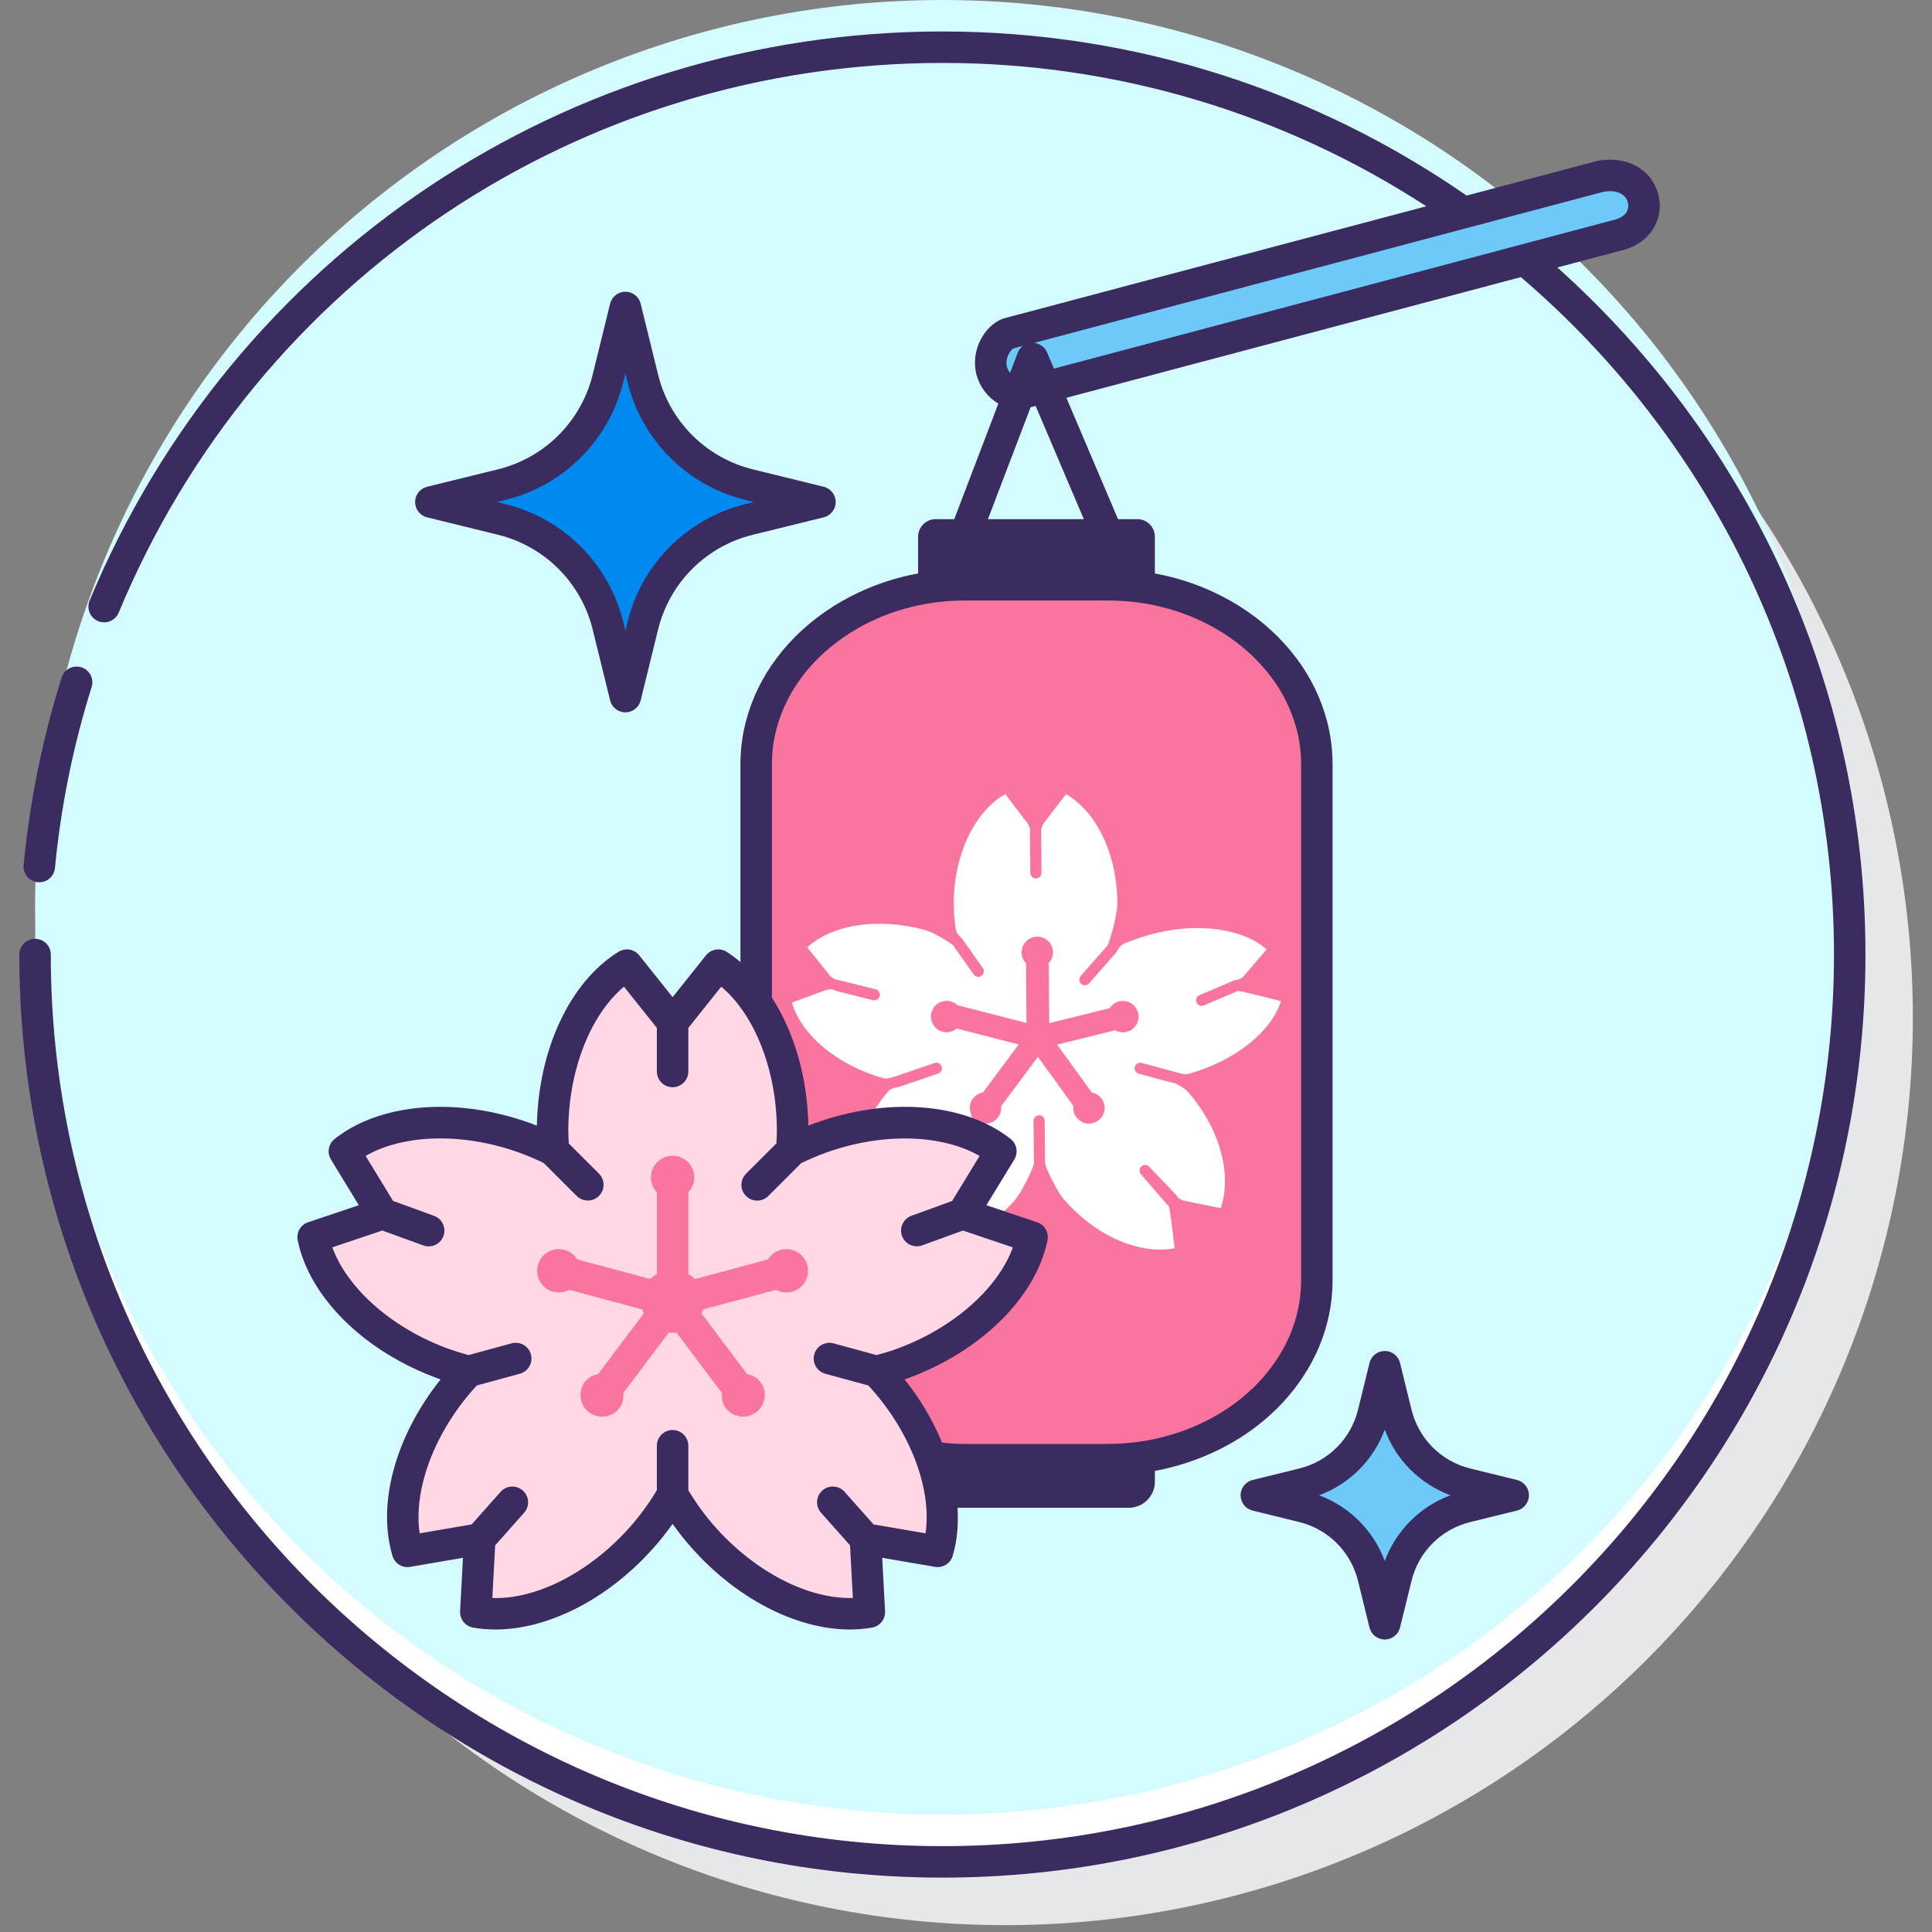 <svg xmlns="http://www.w3.org/2000/svg" xmlns:xlink="http://www.w3.org/1999/xlink" fill="none" version="1.1" width="100" height="100" viewBox="0 0 100 100"><rect x="0" y="0" width="100" height="100" fill="#808080" stroke="none"/><g style="mix-blend-mode:passthrough"><g style="mix-blend-mode:passthrough"><g><path d="M99.009,52.665Q99.009,53.819,98.952,54.971Q98.896,56.122,98.783,57.27Q98.67,58.418,98.501,59.559Q98.331,60.7,98.106,61.831Q97.881,62.962,97.601,64.081Q97.321,65.199,96.986,66.303Q96.652,67.407,96.263,68.492Q95.875,69.578,95.433,70.644Q94.992,71.709,94.499,72.752Q94.006,73.794,93.463,74.812Q92.919,75.829,92.326,76.818Q91.733,77.807,91.093,78.766Q90.452,79.725,89.765,80.651Q89.078,81.578,88.347,82.469Q87.615,83.361,86.841,84.215Q86.066,85.07,85.251,85.885Q84.436,86.701,83.581,87.475Q82.727,88.25,81.835,88.981Q80.944,89.713,80.018,90.4Q79.092,91.087,78.133,91.728Q77.174,92.368,76.185,92.961Q75.196,93.554,74.179,94.098Q73.162,94.642,72.12,95.135Q71.077,95.628,70.012,96.069Q68.947,96.51,67.861,96.899Q66.775,97.288,65.672,97.622Q64.568,97.957,63.45,98.237Q62.331,98.518,61.2,98.743Q60.069,98.968,58.929,99.137Q57.788,99.306,56.64,99.419Q55.493,99.532,54.341,99.589Q53.189,99.645,52.036,99.645Q50.883,99.645,49.732,99.589Q48.58,99.532,47.432,99.419Q46.285,99.306,45.144,99.137Q44.003,98.968,42.872,98.743Q41.741,98.518,40.623,98.237Q39.504,97.957,38.401,97.622Q37.297,97.288,36.212,96.899Q35.126,96.51,34.061,96.069Q32.995,95.628,31.953,95.135Q30.911,94.642,29.894,94.098Q28.877,93.554,27.888,92.961Q26.899,92.368,25.94,91.728Q24.981,91.087,24.055,90.4Q23.129,89.713,22.237,88.981Q21.346,88.25,20.491,87.475Q19.637,86.701,18.822,85.885Q18.006,85.07,17.232,84.215Q16.458,83.361,15.726,82.469Q14.994,81.578,14.308,80.651Q13.621,79.725,12.98,78.766Q12.339,77.807,11.747,76.818Q11.154,75.829,10.61,74.812Q10.067,73.794,9.574,72.752Q9.081,71.709,8.639,70.644Q8.198,69.578,7.81,68.492Q7.421,67.407,7.086,66.303Q6.752,65.199,6.471,64.081Q6.191,62.962,5.966,61.831Q5.741,60.7,5.572,59.559Q5.403,58.418,5.29,57.27Q5.177,56.122,5.12,54.971Q5.064,53.819,5.064,52.665Q5.064,51.512,5.12,50.36Q5.177,49.208,5.29,48.061Q5.403,46.913,5.572,45.772Q5.741,44.631,5.966,43.5Q6.191,42.369,6.471,41.25Q6.752,40.131,7.086,39.028Q7.421,37.924,7.81,36.838Q8.198,35.752,8.639,34.687Q9.081,33.621,9.574,32.579Q10.067,31.536,10.61,30.519Q11.154,29.502,11.747,28.513Q12.339,27.524,12.98,26.565Q13.621,25.606,14.308,24.679Q14.994,23.753,15.726,22.862Q16.458,21.97,17.232,21.116Q18.006,20.261,18.822,19.446Q19.637,18.63,20.491,17.856Q21.346,17.081,22.237,16.349Q23.129,15.618,24.055,14.931Q24.981,14.244,25.94,13.603Q26.899,12.962,27.888,12.369Q28.877,11.776,29.894,11.233Q30.911,10.689,31.953,10.196Q32.995,9.703,34.061,9.262Q35.126,8.82,36.212,8.432Q37.297,8.043,38.401,7.708Q39.504,7.374,40.623,7.093Q41.741,6.813,42.872,6.588Q44.003,6.363,45.144,6.194Q46.285,6.025,47.432,5.912Q48.58,5.799,49.732,5.742Q50.883,5.685,52.036,5.685Q53.189,5.685,54.341,5.742Q55.493,5.799,56.64,5.912Q57.788,6.025,58.929,6.194Q60.069,6.363,61.2,6.588Q62.331,6.813,63.45,7.093Q64.568,7.374,65.672,7.708Q66.775,8.043,67.861,8.432Q68.947,8.82,70.012,9.262Q71.077,9.703,72.12,10.196Q73.162,10.689,74.179,11.233Q75.196,11.776,76.185,12.369Q77.174,12.962,78.133,13.603Q79.092,14.244,80.018,14.931Q80.944,15.618,81.835,16.349Q82.727,17.081,83.581,17.856Q84.436,18.63,85.251,19.446Q86.066,20.261,86.841,21.116Q87.615,21.97,88.347,22.862Q89.078,23.753,89.765,24.679Q90.452,25.606,91.093,26.565Q91.733,27.524,92.326,28.513Q92.919,29.502,93.463,30.519Q94.006,31.536,94.499,32.579Q94.992,33.621,95.433,34.687Q95.875,35.752,96.263,36.838Q96.652,37.924,96.986,39.028Q97.321,40.131,97.601,41.25Q97.881,42.369,98.106,43.5Q98.331,44.631,98.501,45.772Q98.67,46.913,98.783,48.061Q98.896,49.208,98.952,50.36Q99.009,51.512,99.009,52.665Z" fill="#E6E7E8" fill-opacity="1"/></g><g><path d="M95.742,49.407Q95.742,50.56,95.685,51.712Q95.629,52.863,95.516,54.01Q95.403,55.158,95.234,56.298Q95.064,57.439,94.84,58.569Q94.615,59.7,94.334,60.818Q94.054,61.937,93.72,63.04Q93.385,64.143,92.997,65.229Q92.608,66.314,92.167,67.379Q91.726,68.445,91.233,69.487Q90.74,70.529,90.197,71.546Q89.653,72.563,89.06,73.551Q88.468,74.54,87.827,75.499Q87.187,76.457,86.5,77.383Q85.813,78.309,85.082,79.201Q84.35,80.092,83.576,80.946Q82.802,81.8,81.987,82.616Q81.171,83.431,80.317,84.205Q79.463,84.979,78.572,85.711Q77.68,86.442,76.754,87.129Q75.828,87.816,74.87,88.456Q73.911,89.097,72.922,89.689Q71.934,90.282,70.917,90.826Q69.9,91.369,68.858,91.862Q67.816,92.355,66.75,92.796Q65.685,93.237,64.6,93.626Q63.514,94.014,62.411,94.349Q61.308,94.683,60.189,94.963Q59.071,95.244,57.94,95.469Q56.81,95.693,55.669,95.863Q54.529,96.032,53.381,96.145Q52.234,96.258,51.083,96.314Q49.931,96.371,48.778,96.371Q47.625,96.371,46.474,96.314Q45.322,96.258,44.175,96.145Q43.028,96.032,41.887,95.863Q40.747,95.693,39.616,95.469Q38.485,95.244,37.367,94.963Q36.249,94.683,35.145,94.349Q34.042,94.014,32.957,93.626Q31.871,93.237,30.806,92.796Q29.741,92.355,28.699,91.862Q27.656,91.369,26.64,90.826Q25.623,90.282,24.634,89.689Q23.645,89.097,22.687,88.456Q21.728,87.816,20.802,87.129Q19.876,86.442,18.985,85.711Q18.094,84.979,17.239,84.205Q16.385,83.431,15.57,82.616Q14.755,81.8,13.98,80.946Q13.206,80.092,12.475,79.201Q11.743,78.309,11.057,77.383Q10.37,76.457,9.729,75.499Q9.089,74.54,8.496,73.551Q7.903,72.563,7.36,71.546Q6.816,70.529,6.324,69.487Q5.831,68.445,5.389,67.379Q4.948,66.314,4.56,65.229Q4.171,64.143,3.837,63.04Q3.502,61.937,3.222,60.818Q2.942,59.7,2.717,58.569Q2.492,57.439,2.323,56.298Q2.154,55.158,2.041,54.01Q1.928,52.863,1.871,51.712Q1.815,50.56,1.815,49.407Q1.815,48.254,1.871,47.103Q1.928,45.951,2.041,44.804Q2.154,43.657,2.323,42.516Q2.492,41.376,2.717,40.245Q2.942,39.114,3.222,37.996Q3.502,36.878,3.837,35.774Q4.171,34.671,4.56,33.586Q4.948,32.5,5.389,31.435Q5.831,30.37,6.324,29.328Q6.816,28.285,7.36,27.269Q7.903,26.252,8.496,25.263Q9.089,24.274,9.729,23.316Q10.37,22.357,11.057,21.431Q11.743,20.505,12.475,19.614Q13.206,18.723,13.98,17.868Q14.755,17.014,15.57,16.199Q16.385,15.384,17.239,14.609Q18.094,13.835,18.985,13.104Q19.876,12.372,20.802,11.686Q21.728,10.999,22.687,10.358Q23.645,9.718,24.634,9.125Q25.623,8.532,26.64,7.989Q27.656,7.445,28.699,6.953Q29.741,6.46,30.806,6.018Q31.871,5.577,32.957,5.189Q34.042,4.8,35.145,4.466Q36.249,4.131,37.367,3.851Q38.485,3.571,39.616,3.346Q40.747,3.121,41.887,2.952Q43.028,2.783,44.175,2.67Q45.322,2.557,46.474,2.5Q47.625,2.444,48.778,2.444Q49.931,2.444,51.083,2.5Q52.234,2.557,53.381,2.67Q54.529,2.783,55.669,2.952Q56.81,3.121,57.94,3.346Q59.071,3.571,60.189,3.851Q61.308,4.131,62.411,4.466Q63.514,4.8,64.6,5.189Q65.685,5.577,66.75,6.018Q67.816,6.46,68.858,6.953Q69.9,7.445,70.917,7.989Q71.934,8.532,72.922,9.125Q73.911,9.718,74.87,10.358Q75.828,10.999,76.754,11.686Q77.68,12.372,78.572,13.104Q79.463,13.835,80.317,14.609Q81.171,15.384,81.987,16.199Q82.802,17.014,83.576,17.868Q84.35,18.723,85.082,19.614Q85.813,20.505,86.5,21.431Q87.187,22.357,87.827,23.316Q88.468,24.274,89.06,25.263Q89.653,26.252,90.197,27.269Q90.74,28.285,91.233,29.328Q91.726,30.37,92.167,31.435Q92.608,32.5,92.997,33.586Q93.385,34.671,93.72,35.774Q94.054,36.878,94.334,37.996Q94.615,39.114,94.84,40.245Q95.064,41.376,95.234,42.516Q95.403,43.657,95.516,44.804Q95.629,45.951,95.685,47.103Q95.742,48.254,95.742,49.407Z" fill="#FFFFFF" fill-opacity="1"/></g><g><path d="M95.742,46.964Q95.742,48.117,95.685,49.268Q95.629,50.42,95.516,51.567Q95.403,52.714,95.234,53.855Q95.064,54.995,94.84,56.126Q94.615,57.257,94.334,58.375Q94.054,59.493,93.72,60.596Q93.385,61.7,92.997,62.785Q92.608,63.871,92.167,64.936Q91.726,66.001,91.233,67.043Q90.74,68.085,90.197,69.102Q89.653,70.119,89.06,71.108Q88.468,72.097,87.827,73.055Q87.187,74.014,86.5,74.94Q85.813,75.866,85.082,76.757Q84.35,77.648,83.576,78.503Q82.802,79.357,81.987,80.172Q81.171,80.987,80.317,81.761Q79.463,82.536,78.572,83.267Q77.68,83.999,76.754,84.685Q75.828,85.372,74.87,86.013Q73.911,86.653,72.922,87.246Q71.934,87.838,70.917,88.382Q69.9,88.925,68.858,89.418Q67.816,89.911,66.75,90.353Q65.685,90.794,64.6,91.182Q63.514,91.57,62.411,91.905Q61.308,92.24,60.189,92.52Q59.071,92.8,57.94,93.025Q56.81,93.25,55.669,93.419Q54.529,93.588,53.381,93.701Q52.234,93.814,51.083,93.871Q49.931,93.927,48.778,93.927Q47.625,93.927,46.474,93.871Q45.322,93.814,44.175,93.701Q43.028,93.588,41.887,93.419Q40.747,93.25,39.616,93.025Q38.485,92.8,37.367,92.52Q36.249,92.24,35.145,91.905Q34.042,91.57,32.957,91.182Q31.871,90.794,30.806,90.353Q29.741,89.911,28.699,89.418Q27.656,88.925,26.64,88.382Q25.623,87.838,24.634,87.246Q23.645,86.653,22.687,86.013Q21.728,85.372,20.802,84.685Q19.876,83.999,18.985,83.267Q18.094,82.536,17.239,81.761Q16.385,80.987,15.57,80.172Q14.755,79.357,13.98,78.503Q13.206,77.648,12.475,76.757Q11.743,75.866,11.057,74.94Q10.37,74.014,9.729,73.055Q9.089,72.097,8.496,71.108Q7.903,70.119,7.36,69.102Q6.816,68.085,6.324,67.043Q5.831,66.001,5.389,64.936Q4.948,63.871,4.56,62.785Q4.171,61.7,3.837,60.596Q3.502,59.493,3.222,58.375Q2.942,57.257,2.717,56.126Q2.492,54.995,2.323,53.855Q2.154,52.714,2.041,51.567Q1.928,50.42,1.871,49.268Q1.815,48.117,1.815,46.964Q1.815,45.811,1.871,44.659Q1.928,43.508,2.041,42.36Q2.154,41.213,2.323,40.073Q2.492,38.932,2.717,37.801Q2.942,36.671,3.222,35.552Q3.502,34.434,3.837,33.331Q4.171,32.228,4.56,31.142Q4.948,30.057,5.389,28.991Q5.831,27.926,6.324,26.884Q6.816,25.842,7.36,24.825Q7.903,23.808,8.496,22.82Q9.089,21.831,9.729,20.872Q10.37,19.913,11.057,18.987Q11.743,18.061,12.475,17.17Q13.206,16.279,13.98,15.425Q14.755,14.571,15.57,13.755Q16.385,12.94,17.239,12.166Q18.094,11.392,18.985,10.66Q19.876,9.929,20.802,9.242Q21.728,8.555,22.687,7.915Q23.645,7.274,24.634,6.682Q25.623,6.089,26.64,5.545Q27.656,5.002,28.699,4.509Q29.741,4.016,30.806,3.575Q31.871,3.134,32.957,2.745Q34.042,2.357,35.145,2.022Q36.249,1.688,37.367,1.407Q38.485,1.127,39.616,0.902Q40.747,0.677,41.887,0.508Q43.028,0.339,44.175,0.226Q45.322,0.113,46.474,0.057Q47.625,0,48.778,0Q49.931,0,51.083,0.057Q52.234,0.113,53.381,0.226Q54.529,0.339,55.669,0.508Q56.81,0.677,57.94,0.902Q59.071,1.127,60.189,1.407Q61.308,1.688,62.411,2.022Q63.514,2.357,64.6,2.745Q65.685,3.134,66.75,3.575Q67.816,4.016,68.858,4.509Q69.9,5.002,70.917,5.545Q71.934,6.089,72.922,6.682Q73.911,7.274,74.87,7.915Q75.828,8.555,76.754,9.242Q77.68,9.929,78.572,10.66Q79.463,11.392,80.317,12.166Q81.171,12.94,81.987,13.755Q82.802,14.571,83.576,15.425Q84.35,16.279,85.082,17.17Q85.813,18.061,86.5,18.987Q87.187,19.913,87.827,20.872Q88.468,21.831,89.06,22.82Q89.653,23.808,90.197,24.825Q90.74,25.842,91.233,26.884Q91.726,27.926,92.167,28.991Q92.608,30.057,92.997,31.142Q93.385,32.228,93.72,33.331Q94.054,34.434,94.334,35.552Q94.615,36.671,94.84,37.801Q95.064,38.932,95.234,40.073Q95.403,41.213,95.516,42.36Q95.629,43.508,95.685,44.659Q95.742,45.811,95.742,46.964Z" fill="#D4FBFF" fill-opacity="1"/></g><g><path d="M67.894,37.514C67.608,36.45,67.121,35.45,66.459,34.57C65.712,33.582,64.791,32.738,63.742,32.079C61.948,30.942,59.732,30.268,57.342,30.268L49.955,30.268C47.566,30.268,45.349,30.942,43.556,32.079C42.506,32.738,41.586,33.582,40.838,34.57C40.176,35.45,39.689,36.45,39.403,37.514C39.228,38.179,39.14,38.864,39.139,39.552L39.139,51.908C40.297,53.591,41.026,55.926,41.026,58.528C41.026,58.867,41.013,59.201,40.989,59.53C41.458,59.296,41.939,59.089,42.431,58.909C46.068,57.586,49.726,57.946,51.803,59.593L49.828,62.828L53.42,64.037C52.888,66.633,50.317,69.26,46.68,70.584C46.247,70.742,45.814,70.875,45.383,70.985C45.492,71.1,45.6,71.217,45.707,71.337C46.846,72.618,47.662,74.024,48.171,75.414C48.753,75.498,49.346,75.554,49.955,75.554L57.342,75.554C60.442,75.554,63.249,74.42,65.224,72.611C66.012,71.896,66.673,71.054,67.179,70.12C67.667,69.207,67.989,68.218,68.108,67.176C68.14,66.877,68.158,66.576,68.158,66.27L68.158,39.551C68.158,38.851,68.065,38.17,67.894,37.514Z" fill="#FA759E" fill-opacity="1"/></g><g><path d="M59.093,55.016L60.841,55.489C60.947,55.518,61.338,55.637,61.482,55.597C63.954,54.91,65.808,53.386,66.306,51.818Q64.142,51.261,64.063,51.295L62.312,52.04C62.166,52.103,61.996,52.034,61.934,51.887C61.871,51.741,61.939,51.571,62.086,51.509L63.836,50.763C63.857,50.755,63.878,50.749,63.9,50.745C64.093,50.712,64.278,50.645,64.404,50.495L65.562,49.138C64.326,48.052,61.952,47.702,59.48,48.388C59.052,48.507,58.625,48.659,58.207,48.833C58.016,48.913,57.89,49.083,57.794,49.267C57.784,49.288,57.77,49.307,57.755,49.324L56.371,50.897C56.266,51.018,56.083,51.029,55.963,50.923C55.843,50.818,55.832,50.635,55.937,50.516L57.322,48.943C57.394,48.862,57.833,47.455,57.833,46.762C57.834,44.197,56.735,42.002,55.177,41.102L54.034,42.596C53.921,42.753,53.87,42.946,53.89,43.138L53.891,43.157L53.908,45.177C53.91,45.337,53.781,45.468,53.622,45.469L53.619,45.469C53.46,45.469,53.331,45.341,53.33,45.182L53.313,43.162C53.313,43.151,53.313,43.139,53.314,43.127C53.338,42.938,53.286,42.747,53.171,42.595L52.029,41.099C50.471,41.998,49.369,44.191,49.368,46.756C49.368,47.19,49.402,47.631,49.462,48.069C49.489,48.269,49.62,48.427,49.771,48.559C49.788,48.574,49.803,48.591,49.816,48.61L50.87,50.105C50.962,50.236,50.931,50.416,50.8,50.508C50.67,50.6,50.49,50.569,50.398,50.438L49.344,48.943C49.283,48.857,48.385,48.281,47.908,48.147C45.437,47.458,43.047,47.866,41.786,49.037L42.928,50.463C43.047,50.612,43.221,50.705,43.41,50.731C43.41,50.731,43.441,50.737,43.441,50.737L45.323,51.207C45.478,51.246,45.573,51.403,45.534,51.558C45.495,51.713,45.338,51.807,45.183,51.768L43.301,51.297C43.277,51.292,43.255,51.283,43.234,51.27C43.073,51.18,42.871,51.199,42.698,51.264L40.992,51.892C41.464,53.546,43.299,55.133,45.77,55.822C45.902,55.858,46.257,55.744,46.354,55.711L48.388,55.015C48.536,54.973,48.691,55.055,48.741,55.2C48.79,55.346,48.717,55.505,48.575,55.562L46.541,56.257C46.511,56.268,46.479,56.273,46.447,56.273C46.374,56.273,46.082,56.368,46.003,56.459C45.522,57.014,45.117,57.631,44.799,58.292C47.588,57.818,50.179,58.305,51.803,59.591L49.828,62.827L51.255,63.307C51.699,62.97,52.127,62.581,52.519,62.129C52.953,61.631,53.518,60.341,53.517,60.234L53.495,58.018C53.493,57.858,53.622,57.727,53.781,57.726C53.936,57.717,54.071,57.853,54.073,58.012L54.095,60.228C54.096,60.337,54.649,61.598,55.073,62.085C56.755,64.022,59.028,64.954,60.798,64.607Q60.556,62.506,60.499,62.446L59.051,60.776C58.952,60.659,58.961,60.486,59.071,60.38C59.181,60.274,59.355,60.272,59.467,60.376L60.85,61.817C60.866,61.834,60.88,61.852,60.891,61.873C60.98,62.032,61.157,62.122,61.337,62.159L63.184,62.535C63.775,60.83,63.171,58.449,61.489,56.512C61.325,56.323,60.842,56.055,60.764,56.055C60.738,56.055,60.713,56.052,60.688,56.045L58.941,55.572C58.787,55.53,58.696,55.371,58.738,55.217C58.782,55.065,58.94,54.975,59.093,55.016ZM58.119,53.433C57.98,53.433,57.844,53.396,57.723,53.326L54.716,54.07L56.514,56.548C56.935,56.628,57.221,57.022,57.167,57.447C57.114,57.872,56.739,58.182,56.311,58.155C55.884,58.128,55.551,57.773,55.551,57.345C55.551,57.31,55.557,57.276,55.562,57.243L53.72,54.703L51.815,57.265C51.817,57.291,51.823,57.316,51.823,57.343C51.823,57.792,51.459,58.156,51.01,58.155C50.988,58.155,50.967,58.15,50.945,58.149C50.911,58.155,50.879,58.172,50.844,58.172C50.549,58.171,50.3,57.952,50.262,57.659C50.057,57.174,50.362,56.626,50.882,56.544L52.729,54.061L49.521,53.236C49.281,53.441,48.943,53.488,48.656,53.355C48.369,53.221,48.186,52.933,48.188,52.616C48.188,52.168,48.552,51.804,49.001,51.804C49.217,51.804,49.411,51.89,49.556,52.028L53.13,52.947L53.105,49.858C52.706,49.443,52.854,48.757,53.388,48.542C53.922,48.328,54.504,48.722,54.503,49.297C54.503,49.502,54.424,49.699,54.284,49.848L54.308,52.957L57.437,52.183C57.77,51.664,58.538,51.691,58.833,52.232C59.129,52.774,58.736,53.434,58.119,53.433Z" fill="#FFFFFF" fill-opacity="1"/></g><g><path d="M85.041,10.26C84.816,9.413,83.947,8.908,82.811,9.133L52.173,17.265C51.615,17.489,51.11,18.359,51.335,19.206C51.56,20.053,52.429,20.557,52.988,20.332L83.625,12.201C84.761,11.976,85.266,11.107,85.041,10.26Z" fill="#6DC9F7" fill-opacity="1"/></g><g><path d="M53.42,64.037L49.827,62.828L51.803,59.593C49.726,57.946,46.068,57.586,42.431,58.909C41.928,59.092,41.448,59.301,40.989,59.53C41.013,59.201,41.026,58.867,41.026,58.528C41.026,54.658,39.436,51.343,37.179,49.955L34.814,52.919L32.45,49.955C30.192,51.343,28.603,54.658,28.603,58.528C28.603,58.867,28.616,59.201,28.639,59.53C28.171,59.296,27.689,59.089,27.198,58.909C23.561,57.586,19.903,57.946,17.826,59.593L19.801,62.828L16.208,64.037C16.741,66.633,19.311,69.26,22.948,70.584C23.382,70.742,23.815,70.875,24.246,70.985C24.137,71.1,24.028,71.217,23.922,71.337C21.349,74.227,20.333,77.761,21.096,80.299L24.832,79.658L24.629,83.443C27.238,83.906,30.629,82.487,33.202,79.596C33.813,78.911,34.353,78.165,34.814,77.371C35.275,78.166,35.815,78.911,36.426,79.596C38.999,82.487,42.39,83.906,45,83.443L44.796,79.658L48.532,80.299C49.296,77.761,48.28,74.228,45.707,71.337C45.601,71.217,45.493,71.1,45.383,70.985C45.821,70.872,46.254,70.738,46.68,70.584C50.317,69.26,52.888,66.633,53.42,64.037Z" fill="#FFD7E5" fill-opacity="1"/></g><g><path d="M41.786,65.487C41.626,64.888,41.01,64.533,40.412,64.693C40.135,64.768,39.898,64.945,39.749,65.189L35.63,66.294L35.63,61.715C35.819,61.513,35.937,61.245,35.937,60.947C35.937,60.327,35.434,59.824,34.814,59.824C34.194,59.824,33.692,60.327,33.692,60.947C33.692,61.245,33.81,61.513,34,61.715L34,66.293L29.879,65.189C29.73,64.945,29.493,64.767,29.217,64.693C28.618,64.532,28.003,64.887,27.843,65.486C27.682,66.084,28.038,66.7,28.636,66.86C28.924,66.937,29.214,66.893,29.458,66.761L33.439,67.828L30.958,71.126C30.687,71.173,30.432,71.313,30.254,71.55C29.899,72.046,30.005,72.734,30.492,73.1C30.979,73.466,31.669,73.377,32.047,72.899C32.226,72.662,32.289,72.378,32.26,72.104L34.815,68.708L37.37,72.105C37.341,72.378,37.404,72.662,37.583,72.899C37.961,73.377,38.651,73.466,39.138,73.1C39.625,72.734,39.731,72.046,39.376,71.55C39.204,71.324,38.953,71.172,38.673,71.126L36.192,67.828L40.171,66.761C40.415,66.893,40.705,66.937,40.993,66.86C41.591,66.699,41.946,66.085,41.786,65.487Z" fill="#FA759E" fill-opacity="1"/></g><g><path d="M36.443,67.354Q36.443,67.434,36.435,67.514Q36.428,67.594,36.412,67.672Q36.396,67.751,36.373,67.827Q36.35,67.904,36.319,67.978Q36.289,68.052,36.251,68.122Q36.213,68.193,36.169,68.259Q36.124,68.326,36.073,68.388Q36.023,68.45,35.966,68.506Q35.91,68.563,35.848,68.614Q35.786,68.664,35.719,68.709Q35.653,68.753,35.582,68.791Q35.512,68.829,35.438,68.859Q35.364,68.89,35.287,68.913Q35.211,68.937,35.132,68.952Q35.054,68.968,34.974,68.976Q34.894,68.983,34.814,68.983Q34.734,68.983,34.655,68.976Q34.575,68.968,34.496,68.952Q34.418,68.937,34.341,68.913Q34.265,68.89,34.191,68.859Q34.117,68.829,34.046,68.791Q33.976,68.753,33.909,68.709Q33.843,68.664,33.781,68.614Q33.719,68.563,33.662,68.506Q33.606,68.45,33.555,68.388Q33.504,68.326,33.46,68.259Q33.415,68.193,33.378,68.122Q33.34,68.052,33.309,67.978Q33.279,67.904,33.255,67.827Q33.232,67.751,33.216,67.672Q33.201,67.594,33.193,67.514Q33.185,67.434,33.185,67.354Q33.185,67.274,33.193,67.195Q33.201,67.115,33.216,67.037Q33.232,66.958,33.255,66.882Q33.279,66.805,33.309,66.731Q33.34,66.657,33.378,66.586Q33.415,66.516,33.46,66.449Q33.504,66.383,33.555,66.321Q33.606,66.259,33.662,66.203Q33.719,66.146,33.781,66.095Q33.843,66.044,33.909,66Q33.976,65.955,34.046,65.918Q34.117,65.88,34.191,65.849Q34.265,65.819,34.341,65.796Q34.418,65.772,34.496,65.757Q34.575,65.741,34.655,65.733Q34.734,65.725,34.814,65.725Q34.894,65.725,34.974,65.733Q35.054,65.741,35.132,65.757Q35.211,65.772,35.287,65.796Q35.364,65.819,35.438,65.849Q35.512,65.88,35.582,65.918Q35.653,65.955,35.719,66Q35.786,66.044,35.848,66.095Q35.91,66.146,35.966,66.203Q36.023,66.259,36.073,66.321Q36.124,66.383,36.169,66.449Q36.213,66.516,36.251,66.586Q36.289,66.657,36.319,66.731Q36.35,66.805,36.373,66.882Q36.396,66.958,36.412,67.037Q36.428,67.115,36.435,67.195Q36.443,67.274,36.443,67.354Z" fill="#FA759E" fill-opacity="1"/></g><g><path d="M32.371,15.913L33.271,19.575C33.939,22.293,36.062,24.416,38.781,25.085L42.442,25.985L38.781,26.885C36.062,27.554,33.939,29.676,33.271,32.395L32.371,36.056L31.471,32.395C30.802,29.676,28.679,27.554,25.96,26.885L22.299,25.985L25.96,25.085C28.679,24.416,30.802,22.293,31.471,19.575L32.371,15.913Z" fill="#0089EF" fill-opacity="1"/></g><g><path d="M71.675,70.745L72.27,73.163C72.711,74.958,74.113,76.36,75.908,76.801L78.326,77.396L75.908,77.99C74.113,78.432,72.711,79.834,72.27,81.629L71.675,84.046L71.081,81.629C70.639,79.834,69.238,78.432,67.442,77.99L65.025,77.396L67.442,76.801C69.238,76.36,70.639,74.958,71.081,73.163L71.675,70.745Z" fill="#6DC9F7" fill-opacity="1"/></g><g><path d="M80.608,13.843L83.784,13C84.565,12.845,85.199,12.435,85.567,11.845C85.9,11.309,85.995,10.659,85.828,10.05C85.479,8.738,84.173,8.033,82.653,8.334L75.911,10.123C68.197,4.778,58.852,1.629,48.778,1.629C29.387,1.629,12.057,13.203,4.627,31.114C4.475,31.525,4.675,31.982,5.08,32.15C5.484,32.317,5.949,32.135,6.132,31.738C13.308,14.437,30.048,3.258,48.778,3.258C57.67,3.25,66.373,5.828,73.826,10.677L51.964,16.478L51.868,16.51C50.955,16.878,50.208,18.133,50.548,19.415C50.719,20.034,51.122,20.562,51.674,20.89L49.392,26.871L48.431,26.871C47.929,26.871,47.521,27.278,47.521,27.782L47.521,29.683C45.958,29.966,44.464,30.547,43.119,31.392C41.953,32.132,40.965,33.038,40.184,34.084C39.459,35.048,38.926,36.143,38.615,37.308C38.423,38.041,38.325,38.795,38.325,39.552L38.325,49.796C38.097,49.602,37.857,49.423,37.605,49.261C37.254,49.047,36.799,49.127,36.542,49.448L34.814,51.613L33.086,49.447C32.828,49.126,32.373,49.047,32.022,49.261C29.506,50.809,27.86,54.322,27.79,58.263C27.685,58.222,27.58,58.182,27.475,58.144C23.674,56.76,19.686,57.078,17.319,58.953C16.996,59.209,16.915,59.665,17.13,60.016L18.573,62.381L15.947,63.264C15.557,63.395,15.326,63.797,15.409,64.2C16.016,67.158,18.866,69.965,22.669,71.349L22.805,71.398C20.477,74.314,19.503,77.83,20.316,80.533C20.432,80.928,20.827,81.172,21.233,81.1L23.963,80.632L23.815,83.398C23.793,83.809,24.081,84.172,24.486,84.244C24.861,84.31,25.247,84.343,25.64,84.343C28.367,84.343,31.459,82.778,33.81,80.136C34.167,79.735,34.502,79.314,34.813,78.876C35.121,79.311,35.457,79.732,35.816,80.135C38.506,83.159,42.168,84.772,45.14,84.243C45.545,84.171,45.833,83.808,45.811,83.397L45.663,80.631L48.393,81.099C48.799,81.171,49.193,80.927,49.31,80.532C49.543,79.759,49.613,78.916,49.563,78.043L58.422,78.043C59.17,78.043,59.777,77.437,59.777,76.689L59.777,76.136C62.046,75.708,64.153,74.696,65.775,73.21C66.63,72.434,67.348,71.518,67.897,70.503C68.441,69.496,68.787,68.395,68.919,67.258C68.952,66.932,68.973,66.603,68.973,66.269L68.973,39.551C68.973,38.799,68.875,38.044,68.682,37.305C68.37,36.14,67.837,35.046,67.112,34.082C66.33,33.036,65.343,32.13,64.178,31.391C62.833,30.546,61.339,29.966,59.776,29.683L59.776,27.782C59.776,27.279,59.369,26.871,58.865,26.871L57.869,26.871L55.195,20.589L78.721,14.344C88.626,22.815,94.927,35.383,94.927,49.407C94.927,74.854,74.224,95.556,48.777,95.556C23.331,95.556,2.629,74.854,2.629,49.407C2.629,48.957,2.264,48.593,1.815,48.593C1.365,48.593,1,48.957,1,49.407C1,75.752,22.433,97.185,48.778,97.185C75.124,97.185,96.556,75.752,96.556,49.407C96.556,35.286,90.38,22.597,80.608,13.843ZM52.123,18.997C52.006,18.561,52.281,18.135,52.45,18.034L52.948,17.902C52.827,17.993,52.733,18.116,52.678,18.257L52.281,19.299C52.208,19.211,52.154,19.108,52.123,18.997ZM47.906,79.365L45.215,78.903L43.715,77.217C43.416,76.88,42.901,76.849,42.564,77.148C42.228,77.448,42.198,77.963,42.497,78.299L43.997,79.985L44.144,82.711C41.853,82.78,39.099,81.375,37.034,79.053C36.506,78.458,36.035,77.815,35.628,77.132L35.628,74.831C35.628,74.381,35.263,74.016,34.813,74.016C34.363,74.016,33.999,74.381,33.999,74.831L33.999,77.132C33.591,77.815,33.12,78.459,32.593,79.054C30.527,81.376,27.766,82.798,25.483,82.712L25.63,79.986L27.129,78.3C27.428,77.964,27.398,77.449,27.061,77.15C26.725,76.851,26.21,76.881,25.911,77.217L24.412,78.904L21.721,79.365C21.392,77.11,22.462,74.201,24.528,71.879C24.58,71.821,24.633,71.766,24.685,71.71L26.909,71.103C27.343,70.984,27.599,70.537,27.48,70.103C27.362,69.669,26.915,69.413,26.481,69.531L24.256,70.138C23.908,70.046,23.564,69.94,23.225,69.819C20.305,68.756,17.982,66.704,17.201,64.562L19.789,63.692L21.91,64.463C22.332,64.617,22.799,64.399,22.953,63.976C23.107,63.554,22.889,63.086,22.467,62.932L20.346,62.16L18.924,59.83C20.898,58.692,23.996,58.611,26.918,59.676C27.33,59.826,27.742,60.004,28.147,60.2L29.856,61.909C30.176,62.22,30.686,62.216,31.001,61.9C31.317,61.585,31.32,61.075,31.009,60.755L29.441,59.188C29.429,58.969,29.416,58.751,29.416,58.528C29.416,55.42,30.551,52.536,32.296,51.069L33.999,53.204L33.999,55.46C33.999,55.91,34.363,56.274,34.813,56.274C35.263,56.274,35.628,55.91,35.628,55.46L35.628,53.204L37.331,51.07C39.076,52.536,40.21,55.421,40.21,58.529C40.21,58.749,40.197,58.964,40.187,59.18L38.615,60.75C38.296,61.068,38.295,61.585,38.614,61.904C38.932,62.222,39.449,62.222,39.767,61.904L41.462,60.21C41.868,60.011,42.285,59.833,42.709,59.677C45.629,58.615,48.728,58.694,50.704,59.832L49.281,62.162L47.161,62.934C46.747,63.094,46.537,63.556,46.688,63.973C46.84,64.39,47.298,64.608,47.718,64.465L49.838,63.693L52.426,64.564C51.645,66.705,49.323,68.758,46.402,69.821C46.068,69.943,45.719,70.045,45.37,70.139L43.146,69.532C42.712,69.414,42.264,69.67,42.146,70.104C42.027,70.538,42.283,70.986,42.717,71.104L44.943,71.711C44.995,71.768,45.048,71.823,45.098,71.881C47.165,74.2,48.234,77.109,47.906,79.365ZM65.805,35.055C66.405,35.852,66.847,36.756,67.106,37.719C67.264,38.322,67.344,38.938,67.344,39.551L67.344,66.269C67.344,66.547,67.326,66.82,67.299,67.083C67.19,68.012,66.906,68.912,66.462,69.734C65.998,70.588,65.394,71.357,64.674,72.009C62.781,73.744,60.108,74.739,57.342,74.739L49.955,74.739C49.554,74.739,49.157,74.712,48.763,74.67C48.272,73.494,47.62,72.393,46.823,71.398L46.959,71.349C50.763,69.964,53.612,67.158,54.219,64.199C54.302,63.796,54.071,63.394,53.681,63.264L51.056,62.381L52.5,60.016C52.714,59.665,52.633,59.209,52.311,58.953C49.945,57.078,45.957,56.759,42.154,58.143C42.049,58.181,41.944,58.221,41.839,58.262C41.794,55.745,41.101,53.41,39.955,51.642L39.955,39.551C39.955,38.938,40.035,38.322,40.192,37.72C40.451,36.757,40.892,35.853,41.492,35.056C42.154,34.17,42.995,33.399,43.993,32.766C45.732,31.664,47.794,31.081,49.957,31.081L57.344,31.081C59.506,31.081,61.569,31.664,63.307,32.766C64.303,33.399,65.144,34.17,65.805,35.055ZM56.099,26.871L51.135,26.871L53.344,21.081L53.604,21.011L56.099,26.871ZM54.19,18.227C54.073,17.955,53.818,17.788,53.529,17.748L82.993,9.928C83.64,9.807,84.133,10.018,84.254,10.469C84.305,10.642,84.28,10.829,84.186,10.982C84.058,11.187,83.803,11.336,83.416,11.414L54.553,19.08L54.19,18.227Z" fill="#3A2C60" fill-opacity="1"/></g><g><path d="M1.955,45.662C2.403,45.705,2.801,45.377,2.844,44.929C3.15,41.749,3.786,38.609,4.743,35.561C4.878,35.132,4.64,34.674,4.21,34.539C3.781,34.404,3.324,34.643,3.189,35.072C2.199,38.229,1.54,41.48,1.223,44.773C1.179,45.221,1.507,45.62,1.955,45.662ZM25.766,27.677C28.192,28.269,30.087,30.163,30.679,32.59L31.579,36.251C31.669,36.615,31.995,36.871,32.37,36.871C32.745,36.871,33.071,36.615,33.161,36.251L34.061,32.59C34.653,30.163,36.548,28.269,38.974,27.677L42.635,26.777C42.999,26.687,43.255,26.36,43.255,25.986C43.255,25.611,42.999,25.284,42.635,25.195L38.974,24.295C36.548,23.702,34.653,21.808,34.061,19.382L33.161,15.72C33.071,15.356,32.745,15.1,32.37,15.1C31.995,15.1,31.669,15.356,31.579,15.72L30.679,19.382C30.087,21.808,28.192,23.702,25.766,24.295L22.104,25.195C21.74,25.284,21.485,25.611,21.485,25.986C21.485,26.36,21.74,26.687,22.104,26.777L25.766,27.677ZM26.155,25.876C29.171,25.139,31.525,22.785,32.261,19.769L32.371,19.325L32.48,19.769C33.216,22.785,35.571,25.139,38.586,25.876L39.031,25.985L38.586,26.094C35.571,26.83,33.216,29.185,32.48,32.2L32.371,32.645L32.261,32.2C31.525,29.185,29.171,26.83,26.155,26.094L25.71,25.985L26.155,25.876ZM67.248,78.781C68.75,79.148,69.923,80.321,70.29,81.823L70.884,84.24C70.974,84.604,71.301,84.86,71.675,84.86C72.05,84.86,72.377,84.604,72.466,84.24L73.06,81.823C73.427,80.32,74.601,79.148,76.103,78.781L78.521,78.187C78.883,78.096,79.138,77.77,79.138,77.396C79.138,77.022,78.884,76.696,78.521,76.605L76.104,76.01C74.601,75.644,73.428,74.471,73.061,72.969L72.467,70.551C72.38,70.185,72.053,69.926,71.676,69.926C71.3,69.926,70.972,70.185,70.885,70.551L70.291,72.969C69.924,74.471,68.751,75.644,67.248,76.01L64.831,76.605C64.468,76.696,64.214,77.022,64.214,77.396C64.214,77.77,64.468,78.096,64.831,78.187L67.248,78.781ZM71.675,73.996C72.259,75.571,73.5,76.813,75.075,77.396C73.5,77.979,72.259,79.221,71.675,80.796C71.092,79.221,69.85,77.979,68.276,77.396C69.85,76.812,71.092,75.571,71.675,73.996Z" fill="#3A2C60" fill-opacity="1"/></g></g></g></svg>